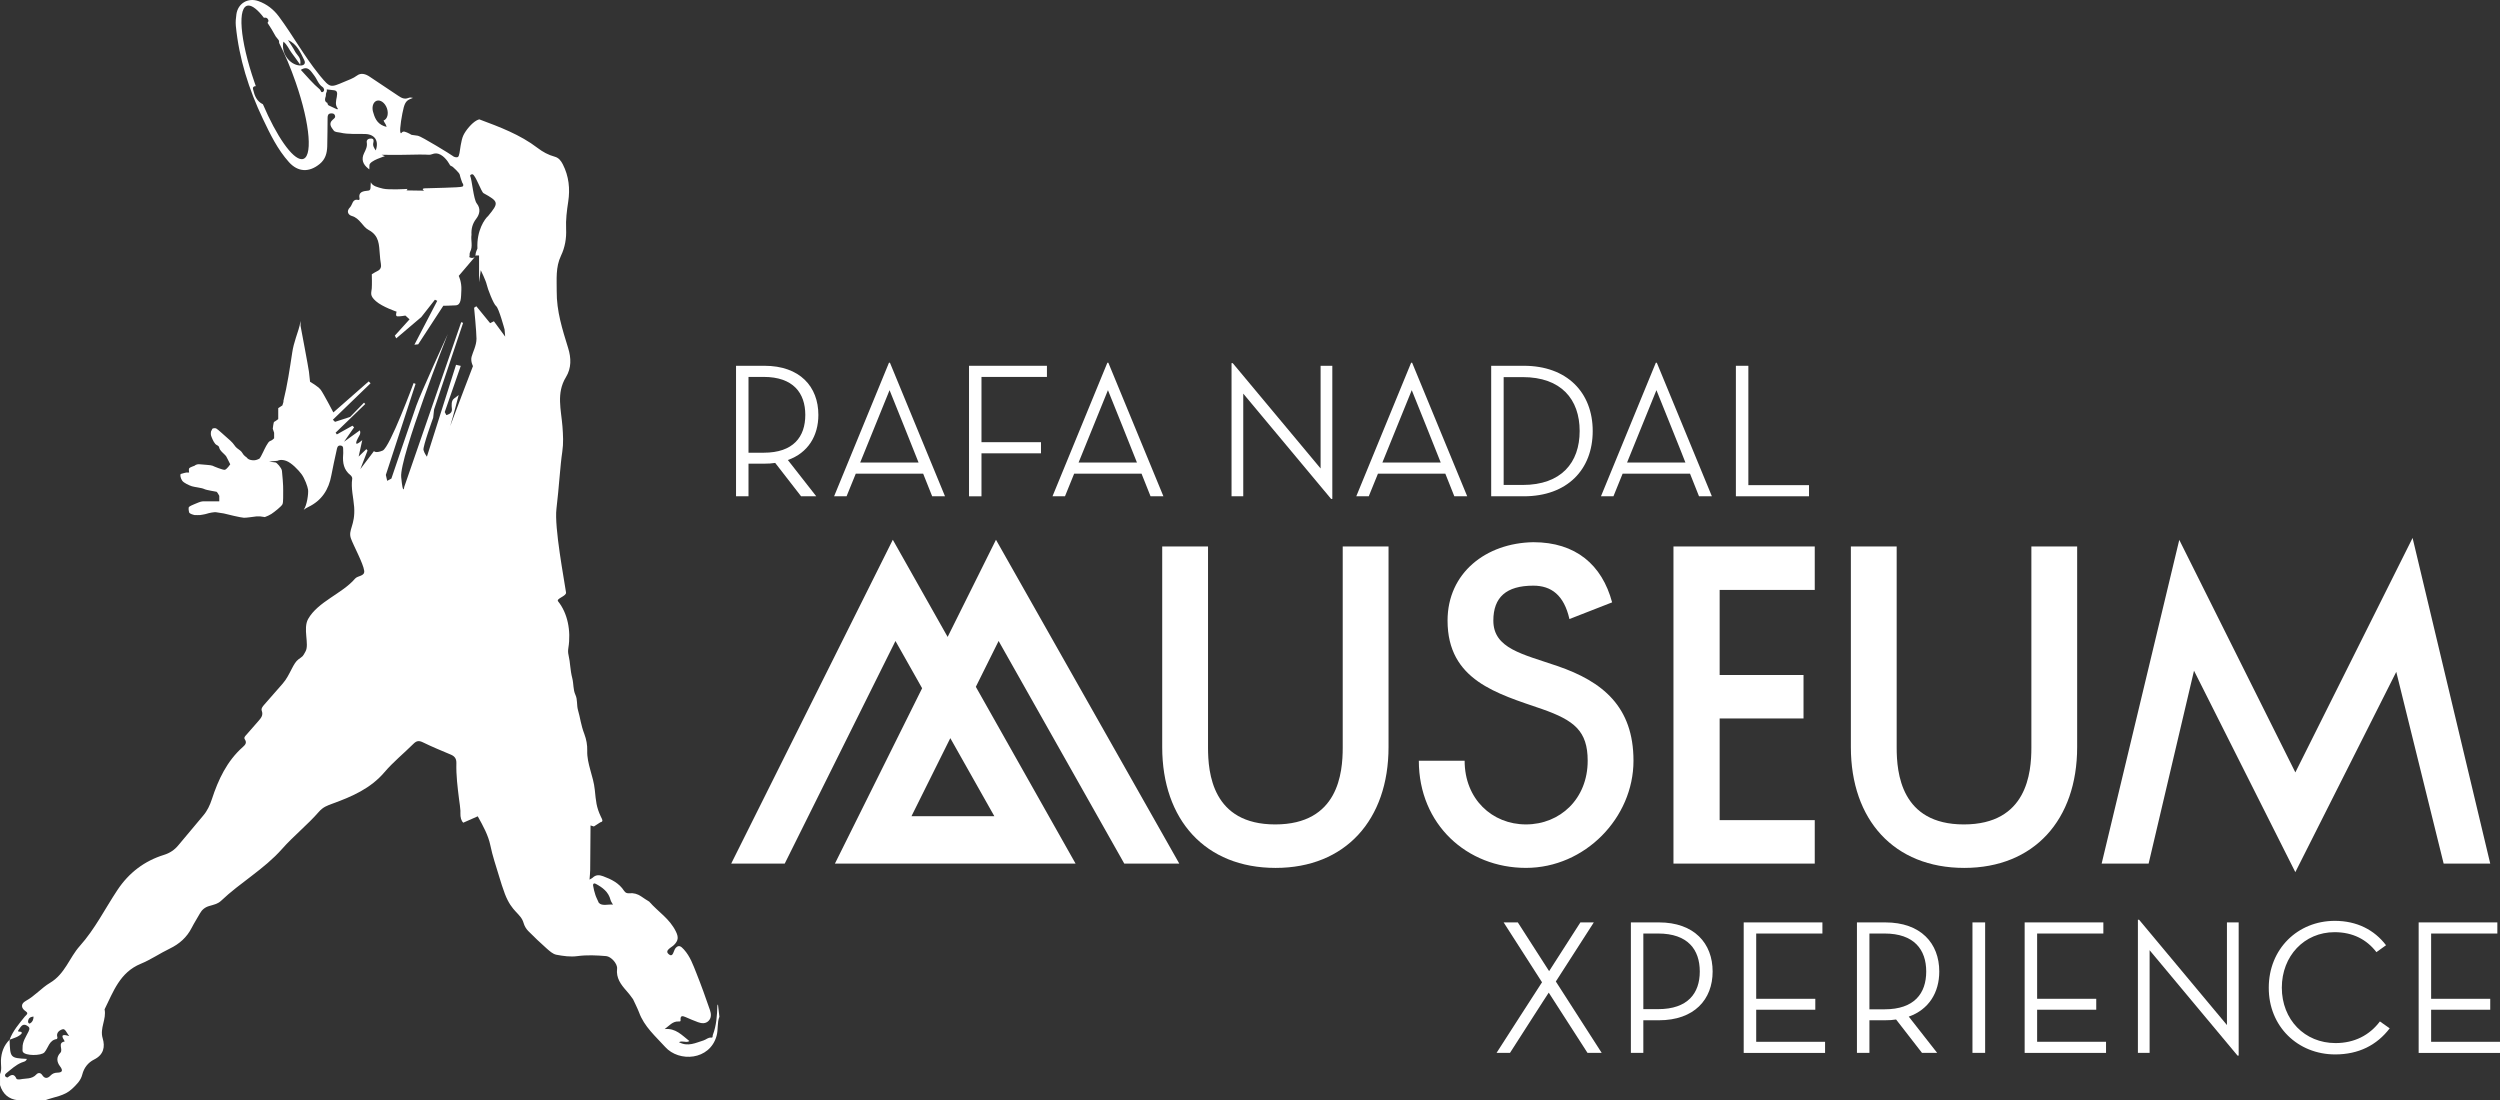 <?xml version="1.0" encoding="utf-8"?>
<!-- Generator: Adobe Illustrator 16.0.0, SVG Export Plug-In . SVG Version: 6.00 Build 0)  -->
<!DOCTYPE svg PUBLIC "-//W3C//DTD SVG 1.1//EN" "http://www.w3.org/Graphics/SVG/1.1/DTD/svg11.dtd">
<svg version="1.1" id="Layer_1" xmlns="http://www.w3.org/2000/svg" xmlns:xlink="http://www.w3.org/1999/xlink" x="0px" y="0px"
	 width="311.161px" height="136.936px" viewBox="-96.162 -42.318 311.161 136.936"
	 enable-background="new -96.162 -42.318 311.161 136.936" xml:space="preserve">
<rect x="-96.162" y="-42.318" width="311.161" height="136.936" fill="#333333" stroke="none"/>
<g>
	<path fill="#FFFFFF" d="M-6.8,82.699c-0.027,0.044-0.075,0.096-0.075,0.142c-0.037,1.245-0.116,2.479-0.566,3.66
		c-0.06,0.145,0.052,0.351-0.216,0.328c-0.375-0.038-0.622,0.252-0.943,0.349c-0.968,0.29-1.929,0.829-3.06,0.215
		c0.474-0.231,0.911,0.128,1.302-0.138c-0.922-0.716-1.703-1.634-3.079-1.488c0.574-0.417,1-0.985,1.719-0.947
		c0.26,0.012,0.276-0.019,0.26-0.231c-0.026-0.514,0.237-0.483,0.595-0.328c0.519,0.229,1.046,0.452,1.574,0.645
		c0.44,0.164,0.916,0.216,1.29-0.132c0.402-0.376,0.36-0.905,0.206-1.36c-0.53-1.541-1.08-3.078-1.686-4.594
		c-0.415-1.036-0.778-2.096-1.567-2.968c-0.374-0.414-0.643-0.594-1.023-0.177c-0.277,0.298-0.294,1.266-0.876,0.756
		c-0.529-0.463,0.354-0.816,0.662-1.126c0.55-0.542,0.595-0.976,0.242-1.688c-0.797-1.613-2.137-2.383-3.303-3.698l0.001-0.009
		c-0.343-0.199-0.675-0.428-1.009-0.654c-0.45-0.309-0.936-0.45-1.48-0.396c-0.272,0.025-0.487-0.044-0.648-0.292
		c-0.623-0.972-1.591-1.451-2.627-1.831c-0.468-0.178-0.907-0.188-1.294,0.191c-0.076,0.075-0.184,0.112-0.387,0.234
		c0.033-0.455,0.078-0.812,0.083-1.167c0.018-1.856,0.04-3.718,0.043-5.574l0.417,0.127l0.808-0.521
		c0.435-0.083,0.201-0.405,0.074-0.67c-0.594-1.245-0.62-1.957-0.77-3.379c-0.169-1.693-0.989-3.229-0.94-4.85
		c0.023-0.712-0.104-1.399-0.354-2.073c-0.453-1.185-0.503-1.998-0.799-3.002c-0.175-0.606-0.036-1.29-0.316-1.884
		c-0.303-0.663-0.211-1.364-0.392-2.071c-0.28-1.08-0.234-1.891-0.463-2.866c-0.075-0.318-0.075-0.589-0.025-0.9
		c0.351-2.163-0.106-4.346-1.279-5.804c-0.284-0.35,1.058-0.636,0.989-1.103c-0.227-1.592-1.475-8.115-1.192-10.425
		c0.32-2.652,0.464-5.364,0.726-7.093c0.158-1.048,0.102-2.084,0.022-3.137c-0.158-2.066-0.79-4.153,0.434-6.147
		c0.69-1.127,0.663-2.375,0.271-3.628c-0.713-2.307-1.444-4.593-1.421-7.062c0.01-1.506-0.152-2.987,0.535-4.428
		c0.495-1.03,0.691-2.164,0.636-3.327c-0.054-1.135,0.087-2.258,0.261-3.39c0.246-1.604,0.084-3.174-0.669-4.648
		c-0.227-0.44-0.502-0.821-1.022-0.958c-0.78-0.212-1.481-0.594-2.119-1.083c-2.184-1.669-4.73-2.615-7.261-3.562
		c-0.116,0.037-0.229,0.08-0.333,0.138c-0.596,0.322-1.347,1.22-1.644,1.849c-0.3,0.625-0.427,1.955-0.482,2.199
		c-0.06,0.246-0.086,0.478-0.26,0.526c-0.178,0.044-0.445-0.029-0.595-0.166c-0.149-0.135-3.913-2.443-4.314-2.503
		c-0.401-0.058-0.804-0.115-0.804-0.115s-0.467-0.294-0.863-0.396c-0.397-0.096-0.407,0.427-0.527,0.074
		c-0.116-0.355,0.204-2.287,0.426-3.11c0.228-0.825,0.55-0.924,1.021-1.117c0.047-0.018,0.089-0.033,0.129-0.047
		c-0.189-0.049-0.379-0.077-0.566,0.001c-0.494,0.21-0.877-0.001-1.264-0.262c-1.181-0.794-2.368-1.577-3.55-2.37
		c-0.502-0.346-1.087-0.527-1.584-0.155c-0.496,0.373-1.047,0.544-1.591,0.78c-1.753,0.75-1.753,0.755-2.974-0.695
		c-0.073-0.087-0.143-0.182-0.213-0.269c-1.822-2.262-3.217-4.821-4.945-7.152c-0.668-0.897-1.502-1.547-2.545-1.924
		c-1.312-0.469-2.563,0.277-2.751,1.645c-0.069,0.478-0.114,0.948-0.069,1.438c0.401,4.068,1.616,7.903,3.367,11.569
		c0.903,1.896,1.821,3.803,3.246,5.39c1.133,1.257,2.522,1.294,3.827,0.224c0.718-0.59,0.91-1.345,0.937-2.192
		c0.032-1.189,0.032-2.386,0.045-3.581c0.003-0.289,0.091-0.508,0.423-0.517c0.21-0.008,0.403,0.006,0.488,0.242
		c0.103,0.283-0.104,0.39-0.28,0.55c-0.555,0.487-0.167,0.945,0.127,1.335c0.165,0.225,0.553,0.203,0.805,0.262
		c1.04,0.245,2.09,0.131,3.143,0.173c1.174,0.048,1.706,0.852,1.289,2.044c-0.216-0.316-0.399-0.585-0.302-0.966
		c0.055-0.24,0.075-0.49-0.251-0.514c-0.323-0.024-0.625,0.144-0.569,0.477c0.094,0.525-0.127,0.918-0.337,1.355
		c-0.363,0.75-0.141,1.378,0.495,1.88c0.053,0.042,0.108,0.088,0.16,0.13c0.002-0.194,0.007-0.379,0.018-0.539
		c0.039-0.55,1.92-1.104,1.92-1.104l-0.416-0.178c0,0,2.088,0.034,3.077,0c0.99-0.037,2.414-0.037,2.816,0
		c0.402,0.039,0.733-0.399,1.465,0c0.732,0.402,1.173,1.318,1.173,1.318l0.332,0.186c0,0,0.837,0.732,0.876,0.987
		c0.039,0.256,0.306,0.983,0.306,0.983s0.28,0.339,0.023,0.486c-0.259,0.142-4.173,0.179-4.687,0.215
		c-0.514,0.039-0.074,0.293-0.074,0.293l-2.195-0.033l0.124-0.185c0,0-2.32,0.145-3.056-0.035c-0.662-0.17-1.297-0.305-1.515-0.795
		c-0.009,0.165-0.013,0.321-0.027,0.476c-0.008,0.219,0.018,0.525-0.26,0.561c-0.664,0.076-1.312,0.113-1.105,1.071
		c0.002,0.026-0.089,0.109-0.123,0.104c-0.796-0.212-0.737,0.568-1.069,0.903c-0.5,0.503-0.219,0.956,0.215,1.08
		c1.011,0.278,1.345,1.344,2.082,1.733c1.374,0.731,1.3,1.874,1.408,3.049c0.036,0.397,0.056,0.798,0.134,1.182
		c0.075,0.399-0.047,0.699-0.382,0.864c-0.258,0.131-0.508,0.276-0.748,0.431c0.008,0.342,0.03,1.262-0.005,1.75
		c-0.05,0.611-0.286,0.891,0.517,1.601c0.798,0.707,2.575,1.306,2.575,1.306s-0.179,0.529,0.059,0.575
		c0.239,0.05,1.036-0.092,1.036-0.092l0.516,0.469l-1.833,2.028l0.176,0.341l3.117-2.649l1.697-2.162l0.291,0.138l-2.845,5.466
		l0.474-0.054l3.128-4.802c0,0,0.832,0.005,1.54-0.047c0.704-0.043,0.657-0.94,0.704-1.927c0.048-0.989-0.327-1.739-0.327-1.739
		l1.981-2.327c-0.194,0.092-0.36,0.166-0.67-0.012c0.097-0.267-0.015-0.37,0.103-0.641c0.378-0.696,0.065-1.434,0.174-2.146
		c-0.042-0.724,0.114-1.374,0.591-1.99c0.449-0.583,0.566-1.276,0.066-1.898c-0.408-0.507-0.591-2.961-0.833-3.463
		c0.055-0.12,0.154-0.179,0.298-0.17c0.349,0.03,1.104,2.199,1.368,2.347c1.922,1.061,1.926,1.204,0.578,2.848
		c-0.401,0.338-1.446,1.787-1.33,4.043c-0.229,0.536-0.245,0.651-0.229,0.947l0.068-0.079l0.363,0.001v3.333l0.213-1.502
		c0,0,0.648,1.321,0.742,1.794c0.092,0.467,0.846,2.444,1.176,2.681c0.328,0.241,1.046,2.9,1.046,2.9l0.073,0.89l-1.401-1.91
		l-0.47,0.236l-1.718-2.104l-0.277,0.186c0,0,0.298,3.004,0.298,3.853c0,0.847-0.469,1.693-0.613,2.261
		c-0.143,0.565,0.175,1.148,0.175,1.148s-2.201,5.745-2.838,7.475c-0.069,0.216-0.126,0.376-0.164,0.455
		c-0.037,0.095,0.03-0.095,0.164-0.455c0.359-1.163,1.06-3.872,1.06-3.872s-0.185,0.144-0.559,0.424
		c-0.382,0.284-0.333,0.798-0.283,1.368c0.045,0.561-0.693,0.705-0.693,0.705l-0.202-0.378l1.995-5.747l-0.587-0.136l-3.627,11.437
		c0,0-0.324-0.424-0.426-0.833c-0.101-0.413,1.206-4.015,1.206-4.015l0.114-1.032l3.612-10.777l-0.236-0.085l-7.092,20.507
		c0,0-0.145,1.217-0.379-1.23c-0.232-2.444,5.795-17.789,5.795-17.789s-3.344,7.294-3.909,8.896
		c-0.565,1.604-3.106,9.082-3.106,9.082l-0.522,0.283l-0.168-0.736l3.703-11.335l-0.245-0.098c0,0-2.958,8.028-3.854,8.403
		s-1.08,0.062-1.08,0.062l-1.698,2.245l0.897-2.306l-0.145-0.186l-0.962,0.93l0.45-2.053c0,0-0.757,0.695-0.757,0.371
		c0-0.333,0.377-0.85,0.468-1.083c0.097-0.236-0.013-0.498-0.013-0.498l-1.967,1.419l1.253-1.796l-0.205-0.202l-1.944,1.084
		l-0.155-0.212l3.691-3.572l-0.154-0.168l-1.726,1.776l-1.885,0.613l-0.265-0.266l4.691-4.533l-0.235-0.233l-4.396,3.859
		c0,0-1.252-2.402-1.581-2.828c-0.33-0.425-1.319-0.989-1.319-0.989s-0.092-0.846-0.14-1.269c-0.045-0.42-1.044-5.697-1.044-5.697
		v-0.604c-0.104,0.737-0.368,1.411-0.586,2.108c-0.194,0.597-0.354,1.199-0.448,1.817c-0.31,2.031-0.606,4.067-1.103,6.058
		l0.019,0.064c-0.078,0.277-0.141,0.466-0.141,0.466l-0.518,0.342v1.364c0,0-0.43,0.325-0.511,0.343
		c-0.076,0.014-0.169,0.851-0.169,0.851l0.169,0.514v0.679c0,0-0.247,0.27-0.511,0.346c-0.265,0.076-0.706,1.05-0.855,1.361
		c-0.145,0.314-0.414,0.843-0.51,0.854c-0.095,0.011-0.313,0.226-0.851,0.168c-0.539-0.053-0.682-0.339-0.682-0.339
		s-0.392-0.251-0.515-0.514c-0.125-0.263-0.511-0.511-0.511-0.511s-0.327-0.203-0.515-0.51c-0.188-0.317-0.84-0.877-1.021-1.025
		c-0.186-0.152-0.963-0.882-1.196-1.027c-0.234-0.143-0.513,0-0.513,0l-0.172,0.342c0,0-0.058,0.314,0,0.511
		c0.06,0.2,0.284,0.765,0.513,1.023c0.229,0.264,0.433,0.161,0.513,0.512c0.082,0.355,0.501,0.65,0.683,0.854
		c0.186,0.203,0.127,0.091,0.34,0.512c0.215,0.417,0.342,0.682,0.342,0.682s-0.441,0.648-0.682,0.684
		c-0.242,0.034-1.34-0.416-1.534-0.512c-0.199-0.093-1.086-0.115-1.537-0.173c-0.45-0.054-0.642,0.141-0.683,0.173
		c-0.043,0.032-0.582,0.178-0.684,0.34c-0.065,0.109,0,0.511,0,0.511h-0.341c0,0-0.525,0.106-0.681,0.174
		c-0.154,0.068-0.028,0.581,0.169,0.85c0.199,0.273,0.86,0.577,1.197,0.685c0.332,0.107,1.23,0.19,1.533,0.344
		c0.305,0.151,1.446,0.311,1.538,0.341c0.09,0.026,0.34,0.508,0.34,0.508v0.684c0,0-1.771,0.004-2.049,0
		c-0.276-0.003-0.799,0.259-1.024,0.34c-0.225,0.085-0.563,0.244-0.682,0.345c-0.117,0.099-0.048,0.477,0,0.679
		c0.052,0.204,0.586,0.319,0.682,0.343c0.097,0.017,0.682,0,0.682,0s0.646-0.092,0.856-0.172c0.209-0.077,0.945-0.235,1.191-0.171
		c0.247,0.061,0.882,0.119,1.026,0.171c0.142,0.049,2.061,0.504,2.386,0.509c0.329,0.012,1.279-0.145,1.537-0.167
		c0.258-0.018,0.507,0,0.507,0s0.287,0.04,0.558,0.08c0.267-0.101,0.597-0.243,0.814-0.386c0.399-0.266,1.246-0.936,1.376-1.203
		c0.135-0.267,0.07-1.179,0.093-1.735c0.023-0.561-0.111-2.049-0.154-2.433c-0.043-0.373-0.666-1.043-0.804-1.043
		c-0.132,0-0.799-0.113-0.799-0.113l1.047-0.09c0,0,0.38-0.243,1.069,0c0.688,0.245,1.533,1.143,1.915,1.65
		c0.415,0.559,0.772,1.565,0.822,1.938c0.068,0.491-0.144,1.967-0.531,2.485v0.016c0.18-0.127,0.356-0.244,0.555-0.338
		c1.672-0.8,2.553-2.164,2.877-3.956c0.187-1.034,0.43-2.059,0.648-3.082c0.061-0.287,0.092-0.636,0.465-0.616
		c0.47,0.027,0.331,0.442,0.36,0.731c0.011,0.141,0.005,0.286-0.008,0.428c-0.076,0.976,0.068,1.872,0.91,2.529
		c0.116,0.091,0.242,0.293,0.222,0.429c-0.182,1.203,0.156,2.366,0.24,3.543c0.157,2.309-0.799,2.818-0.395,3.932
		c0.315,0.862,1.535,3.108,1.644,3.998c0.088,0.701-0.804,0.587-1.141,0.981c-1.57,1.847-4.619,2.859-5.836,5.019
		c-0.675,1.203,0.168,3.15-0.322,4.031c-0.389,0.707-0.281,0.544-0.884,0.992c-0.323,0.239-0.563,0.659-0.824,1.162
		c-0.358,0.692-0.651,1.3-1.141,1.863c-0.77,0.874-1.536,1.76-2.303,2.629c-0.191,0.222-0.402,0.471-0.295,0.762
		c0.214,0.57-0.125,0.915-0.437,1.282c-0.479,0.56-0.979,1.109-1.461,1.669c-0.147,0.167-0.371,0.356-0.213,0.593
		c0.294,0.433,0.036,0.695-0.241,0.944c-1.989,1.761-3.063,4.061-3.865,6.518c-0.243,0.736-0.563,1.428-1.069,2.021
		c-1.039,1.248-2.075,2.49-3.123,3.727c-0.466,0.558-1.048,0.944-1.75,1.162c-2.455,0.761-4.376,2.227-5.803,4.37
		c-1.552,2.331-2.792,4.857-4.685,6.972c-1.312,1.461-1.829,3.481-3.733,4.607c-1.02,0.603-1.88,1.627-2.994,2.232
		c-0.631,0.345-0.621,0.886-0.015,1.289c0.422,0.281,0.071,0.455-0.096,0.648c-0.723,0.906-1.492,1.781-1.906,2.893
		c0.55-0.209,1.13-0.348,1.494-0.764c0.161-0.45-0.73-0.018-0.343-0.501c0.217-0.278,0.439-0.828,1.007-0.493
		c0.303,0.183,0.403,0.322,0.204,0.73c-0.313,0.645-0.774,1.263-0.746,2.041c0.006,0.168-0.037,0.365,0.034,0.495
		c0.281,0.521,2.306,0.505,2.686,0.066c0.49-0.564,0.575-1.517,1.534-1.657c0.038-0.005,0.099-0.149,0.081-0.204
		c-0.197-0.608,0.297-0.917,0.651-1.014c0.327-0.091,0.494,0.442,0.814,0.85c-0.691-0.218-1.118-0.218-0.627,0.515
		c0.032,0.052,0.044,0.105,0.064,0.16c-0.944,0.166-0.146,0.997-0.535,1.402c-0.507,0.53-0.472,1.124-0.032,1.695
		c0.378,0.5,0.309,0.772-0.358,0.781c-0.327,0.006-0.599,0.113-0.833,0.359c-0.357,0.375-0.721,0.428-1.042-0.072
		c-0.209-0.312-0.509-0.299-0.728-0.061c-0.545,0.607-1.303,0.46-1.979,0.602c-0.158,0.032-0.449,0.017-0.485-0.062
		c-0.287-0.664-0.649-0.548-1.091-0.178c-0.038,0.038-0.229-0.035-0.287-0.104c-0.134-0.174-0.021-0.312,0.123-0.431
		c0.594-0.476,1.155-1.006,1.878-1.31c0.238-0.104,0.57-0.112,0.661-0.455c-2.069-0.116-2.069-0.116-2.15-2.386
		c-0.718,0.713-1.033,1.59-1.074,2.59c-0.017,0.569,0.137,1.146-0.113,1.689v1.367c0.339,1.096,1.059,1.75,2.217,1.88h3.414
		c1.127-0.426,2.384-0.509,3.335-1.413c0.551-0.52,1.081-1.025,1.267-1.767c0.218-0.862,0.729-1.509,1.484-1.886
		c1.188-0.59,1.382-1.58,1.058-2.648c-0.38-1.261,0.498-2.381,0.238-3.594c1.093-2.213,1.908-4.604,4.499-5.67
		c1.257-0.514,2.391-1.306,3.621-1.896c1.202-0.582,2.119-1.396,2.726-2.589c0.307-0.606,0.684-1.176,1.014-1.775
		c0.263-0.475,0.637-0.781,1.16-0.932c0.518-0.151,1.073-0.261,1.474-0.645c2.402-2.289,5.356-3.932,7.576-6.438
		c1.446-1.637,3.168-2.998,4.594-4.633c0.529-0.612,1.063-0.792,1.751-1.044c2.385-0.87,4.694-1.866,6.423-3.897
		c1.081-1.268,2.401-2.336,3.591-3.518c0.379-0.382,0.677-0.448,1.178-0.204c1.148,0.562,2.334,1.048,3.511,1.544
		c0.481,0.209,0.684,0.522,0.669,1.059c-0.041,1.508,0.147,2.996,0.333,4.491c0.062,0.465,0.15,0.993,0.171,1.435
		c0.004,0.088-0.003,0.171-0.003,0.259c-0.019,0.576,0.105,0.983,0.356,1.22l1.803-0.795c0.653,1.174,1.309,2.35,1.568,3.614
		c0.267,1.315,0.71,2.587,1.094,3.874c0.218,0.729,0.448,1.463,0.716,2.172c0.899,2.34,1.966,2.371,2.332,3.631
		c0.101,0.354,0.307,0.713,0.562,0.973c0.741,0.756,1.515,1.484,2.307,2.189c0.356,0.311,0.764,0.689,1.195,0.775
		c0.858,0.166,1.769,0.293,2.623,0.174c1.211-0.16,2.391-0.103,3.587-0.002c0.609,0.047,1.434,0.959,1.358,1.576
		c-0.135,1.148,0.461,1.948,1.159,2.735c0.292,0.338,0.581,0.688,0.827,1.055c0,0,0.597,1.226,0.746,1.632
		c0.642,1.777,2.058,2.987,3.257,4.312c1.724,1.922,5.539,1.665,6.391-1.366c0.226-0.802,0.058-1.633,0.354-2.403
		C-6.686,83.712-6.743,83.203-6.8,82.699 M-60.885-37.134c0.473,0.381,0.672,0.923,0.999,1.364c0.339,0.442,0.651,0.898,1.086,1.502
		c0.186-0.867-0.4-1.178-0.635-1.63c-0.261-0.501-0.589-0.962-0.889-1.442c1.13,0.503,1.565,1.539,2.037,2.525
		c0.199,0.405-0.036,0.687-0.563,0.649C-60.144-34.255-61.212-35.755-60.885-37.134 M-58.609-22.508
		c-1.16,0-3.143-2.883-4.828-6.834c-0.764-0.362-1.041-1.048-1.219-1.823c-0.035-0.148-0.047-0.287,0.094-0.374
		c0.084-0.047,0.164-0.065,0.24-0.053c-0.054-0.156-0.113-0.317-0.163-0.476c-1.834-5.28-2.166-9.559-0.747-9.559
		c0.51,0,1.185,0.563,1.92,1.526c0.038-0.017,0.083-0.024,0.128-0.024c0.254-0.012,0.396,0.153,0.443,0.406
		c-0.03,0.09-0.071,0.177-0.123,0.246c0.333,0.497,0.681,1.062,1.021,1.692c0.115,0.144,0.232,0.283,0.347,0.433
		c0.063,0.077,0.092,0.242,0.076,0.375c0.729,1.436,1.445,3.112,2.063,4.908C-57.525-26.786-57.19-22.508-58.609-22.508
		 M-55.954-30.892c-0.269,0.178-0.269-0.185-0.402-0.297c-0.87-0.729-1.591-1.599-2.366-2.434c0.903-0.559,1.229,0.146,1.656,0.688
		c0.371,0.471,0.515,1.092,1.06,1.453C-55.856-31.385-55.709-31.053-55.954-30.892 M-54.185-28.699
		c-0.364-0.167-0.728-0.33-1.087-0.509c-0.055-0.03-0.116-0.148-0.133-0.237c-0.011-0.031-0.015-0.055-0.018-0.081
		c-0.178-0.02-0.325-0.256-0.279-0.476c0.024-0.119,0.049-0.243,0.092-0.355c-0.007-0.173,0.019-0.354,0.111-0.547
		c0.038-0.076,0.007-0.219,0.007-0.289c0.293,0.036,0.581,0.074,0.87,0.105c0.409,0.043,0.485,0.253,0.38,0.826
		c-0.093,0.491-0.243,1.022,0.136,1.468C-54.13-28.76-54.154-28.727-54.185-28.699 M-48.045-26.524
		c-1.021-0.239-1.408-0.905-1.631-1.7c-0.004-0.01-0.009-0.016-0.009-0.026c-0.246-0.672-0.066-1.352,0.399-1.524
		c0.463-0.165,1.036,0.247,1.279,0.921c0.242,0.677,0.063,1.355-0.4,1.525c-0.003,0.002-0.013,0.002-0.017,0.002
		C-48.339-27.05-48.118-26.893-48.045-26.524 M-92.423,85.059c-0.138,0.075-0.261-0.099-0.246-0.243
		c0.031-0.383,0.253-0.576,0.685-0.604C-91.993,84.604-92.126,84.897-92.423,85.059 M-21.623,70.068
		c-0.179-0.411-0.34-0.695-0.437-1.005c-0.124-0.376-0.223-0.774-0.285-1.173c-0.031-0.208,0.115-0.321,0.323-0.208
		c0.854,0.454,1.598,1.005,1.851,2.013c0.047,0.196,0.187,0.367,0.301,0.578C-20.51,70.214-21.188,70.485-21.623,70.068"/>
	<g>
		<path fill="#FFFFFF" d="M48.492,50.678V25.699h5.702v25.029c0,3.139,0.529,9.566,8.359,9.566c7.876,0,8.406-6.428,8.406-9.566
			V25.699h5.702v24.979c0,9.037-5.362,15.028-14.058,15.028C53.856,65.704,48.492,59.715,48.492,50.678z"/>
		<path fill="#FFFFFF" d="M104.489,32.655l-5.313,2.076c-0.678-2.994-2.271-4.155-4.493-4.155c-3.381,0-4.977,1.453-4.977,4.35
			c0,3.479,3.622,4.158,7.971,5.652c5.653,1.933,9.472,5.072,9.472,11.791c0,7.1-6.041,13.334-13.384,13.334
			S80.432,60.292,80.432,52.37h5.701c0,4.78,3.428,7.922,7.632,7.922c4.252,0,7.683-3.188,7.683-7.922
			c0-3.723-1.692-5.027-5.652-6.426c-5.604-1.933-11.789-3.576-11.789-11.018c0-5.942,4.783-9.663,10.678-9.76
			C99.948,25.168,103.235,27.97,104.489,32.655z"/>
		<path fill="#FFFFFF" d="M128.312,41.692v5.412h-10.439v12.657h11.837v5.409h-17.585V25.699h17.585v5.41h-11.837v10.583H128.312z"
			/>
		<path fill="#FFFFFF" d="M134.205,50.678V25.699h5.701v25.029c0,3.139,0.533,9.566,8.359,9.566c7.874,0,8.407-6.428,8.407-9.566
			V25.699h5.698v24.979c0,9.037-5.359,15.028-14.057,15.028C139.568,65.704,134.205,59.715,134.205,50.678z"/>
		<path fill="#FFFFFF" d="M202.088,41.305l-12.563,24.929l-12.611-25.073l-5.65,24.01h-5.847l9.663-40.294l14.447,28.94
			l14.592-29.181l9.665,40.534h-5.799L202.088,41.305z"/>
	</g>
	<path fill="#FFFFFF" d="M1.507,65.173l13.784-27.711l3.318,5.881L7.753,65.173h29.958L25.294,43.167l2.836-5.706l15.641,27.71
		h6.847L27.801,24.863l-6.016,12.093l-6.824-12.093L-5.155,65.173H1.507z M22.117,49.554l5.481,9.716H17.284L22.117,49.554z"/>
	<g>
		<path fill="#FFFFFF" d="M5.433,19.453H3.546l-3.225-4.155c-0.431,0.072-0.86,0.094-1.339,0.094H-3v4.061h-1.552V3.209h3.535
			c4.419,0,6.713,2.604,6.713,6.116c0,2.602-1.289,4.729-3.798,5.613L5.433,19.453z M-1.113,14.029c3.702,0,5.182-1.982,5.182-4.706
			c0-2.723-1.504-4.729-5.182-4.729H-3v9.435H-1.113z"/>
		<path fill="#FFFFFF" d="M9.206,19.453H7.654l6.83-16.625h0.12l6.854,16.625H19.86l-1.123-2.819h-8.385L9.206,19.453z
			 M14.557,6.243l-3.655,9.005h7.263C18.188,15.249,14.557,6.243,14.557,6.243z"/>
		<path fill="#FFFFFF" d="M24.446,3.209h9.698v1.387h-8.146v8.122h7.406v1.386h-7.406v5.351h-1.552V3.209z"/>
		<path fill="#FFFFFF" d="M36.39,19.453h-1.554l6.83-16.625h0.12l6.855,16.625h-1.601l-1.122-2.819h-8.385L36.39,19.453z
			 M41.738,6.243l-3.654,9.005h7.262C45.37,15.249,41.738,6.243,41.738,6.243z"/>
		<path fill="#FFFFFF" d="M58.579,6.673v12.78h-1.458V2.875h0.144l10.941,13.114V3.209h1.458v16.576h-0.146L58.579,6.673z"/>
		<path fill="#FFFFFF" d="M74.199,19.453h-1.553l6.829-16.625h0.122l6.855,16.625H84.85l-1.121-2.819h-8.384L74.199,19.453z
			 M79.551,6.243l-3.654,9.005h7.259C83.18,15.249,79.551,6.243,79.551,6.243z"/>
		<path fill="#FFFFFF" d="M89.438,3.209H93.5c5.374,0,8.574,3.321,8.574,8.122c0,4.8-3.176,8.122-8.574,8.122h-4.062V3.209z
			 M93.354,18.042c4.802,0,7.095-2.771,7.095-6.711c0-3.942-2.293-6.713-7.095-6.713H90.99v13.424H93.354z"/>
		<path fill="#FFFFFF" d="M104.654,19.453h-1.553l6.83-16.625h0.121l6.854,16.625h-1.601l-1.121-2.819h-8.387L104.654,19.453z
			 M110.005,6.243l-3.654,9.005h7.26C113.636,15.249,110.005,6.243,110.005,6.243z"/>
		<path fill="#FFFFFF" d="M119.894,3.209h1.552v14.857h7.549v1.385h-9.101V3.209z"/>
	</g>
	<g>
		<path fill="#FFFFFF" d="M90.987,72.488h1.766l3.895,6.067l3.892-6.067h1.671l-4.727,7.356l5.71,8.886h-1.767l-4.826-7.5
			c0-0.026-4.824,7.5-4.824,7.5h-1.673c0,0,5.661-8.814,5.661-8.791L90.987,72.488z"/>
		<path fill="#FFFFFF" d="M108.375,88.73h-1.55V72.488h3.487c4.394,0,6.688,2.604,6.688,6.113c0,3.49-2.295,6.069-6.688,6.069
			h-1.938V88.73z M110.216,83.284c3.701,0,5.184-1.983,5.184-4.683c0-2.722-1.482-4.729-5.184-4.729h-1.841v9.411H110.216
			L110.216,83.284z"/>
		<path fill="#FFFFFF" d="M120.867,72.488h9.796v1.385h-8.241v8.123h7.356v1.361h-7.356v3.989h8.572v1.385h-10.127V72.488
			L120.867,72.488z"/>
		<path fill="#FFFFFF" d="M144.947,88.73h-1.887l-3.227-4.158c-0.428,0.073-0.859,0.096-1.337,0.096h-1.981v4.061h-1.554v-16.24
			h3.535c4.418,0,6.712,2.604,6.712,6.113c0,2.604-1.289,4.729-3.796,5.614L144.947,88.73z M138.404,83.305
			c3.699,0,5.18-1.981,5.18-4.705s-1.506-4.728-5.18-4.728h-1.889v9.433H138.404z"/>
		<path fill="#FFFFFF" d="M149.339,72.488h1.578V88.73h-1.578V72.488z"/>
		<path fill="#FFFFFF" d="M155.838,72.488h9.793v1.385h-8.243v8.123h7.358v1.361h-7.358v3.989h8.576v1.385h-10.129V72.488H155.838z"
			/>
		<path fill="#FFFFFF" d="M171.388,75.949v12.779h-1.457V72.153h0.143l10.939,13.111V72.488h1.46v16.575h-0.145L171.388,75.949z"/>
		<path fill="#FFFFFF" d="M186.219,80.609c0-4.828,3.608-8.314,8.219-8.314c2.748,0,4.923,1.125,6.377,3.035l-1.196,0.859
			c-1.216-1.574-2.936-2.484-5.205-2.484c-3.774,0-6.57,2.962-6.57,6.904c0,3.988,2.844,6.899,6.687,6.899
			c2.344,0,4.231-0.976,5.52-2.695l1.22,0.859c-1.602,2.099-3.868,3.248-6.784,3.248C189.827,88.921,186.197,85.432,186.219,80.609z
			"/>
		<path fill="#FFFFFF" d="M204.875,72.488h9.794v1.385h-8.242v8.123h7.357v1.361h-7.357v3.989H215v1.385h-10.125V72.488
			L204.875,72.488z"/>
	</g>
</g>
</svg>

